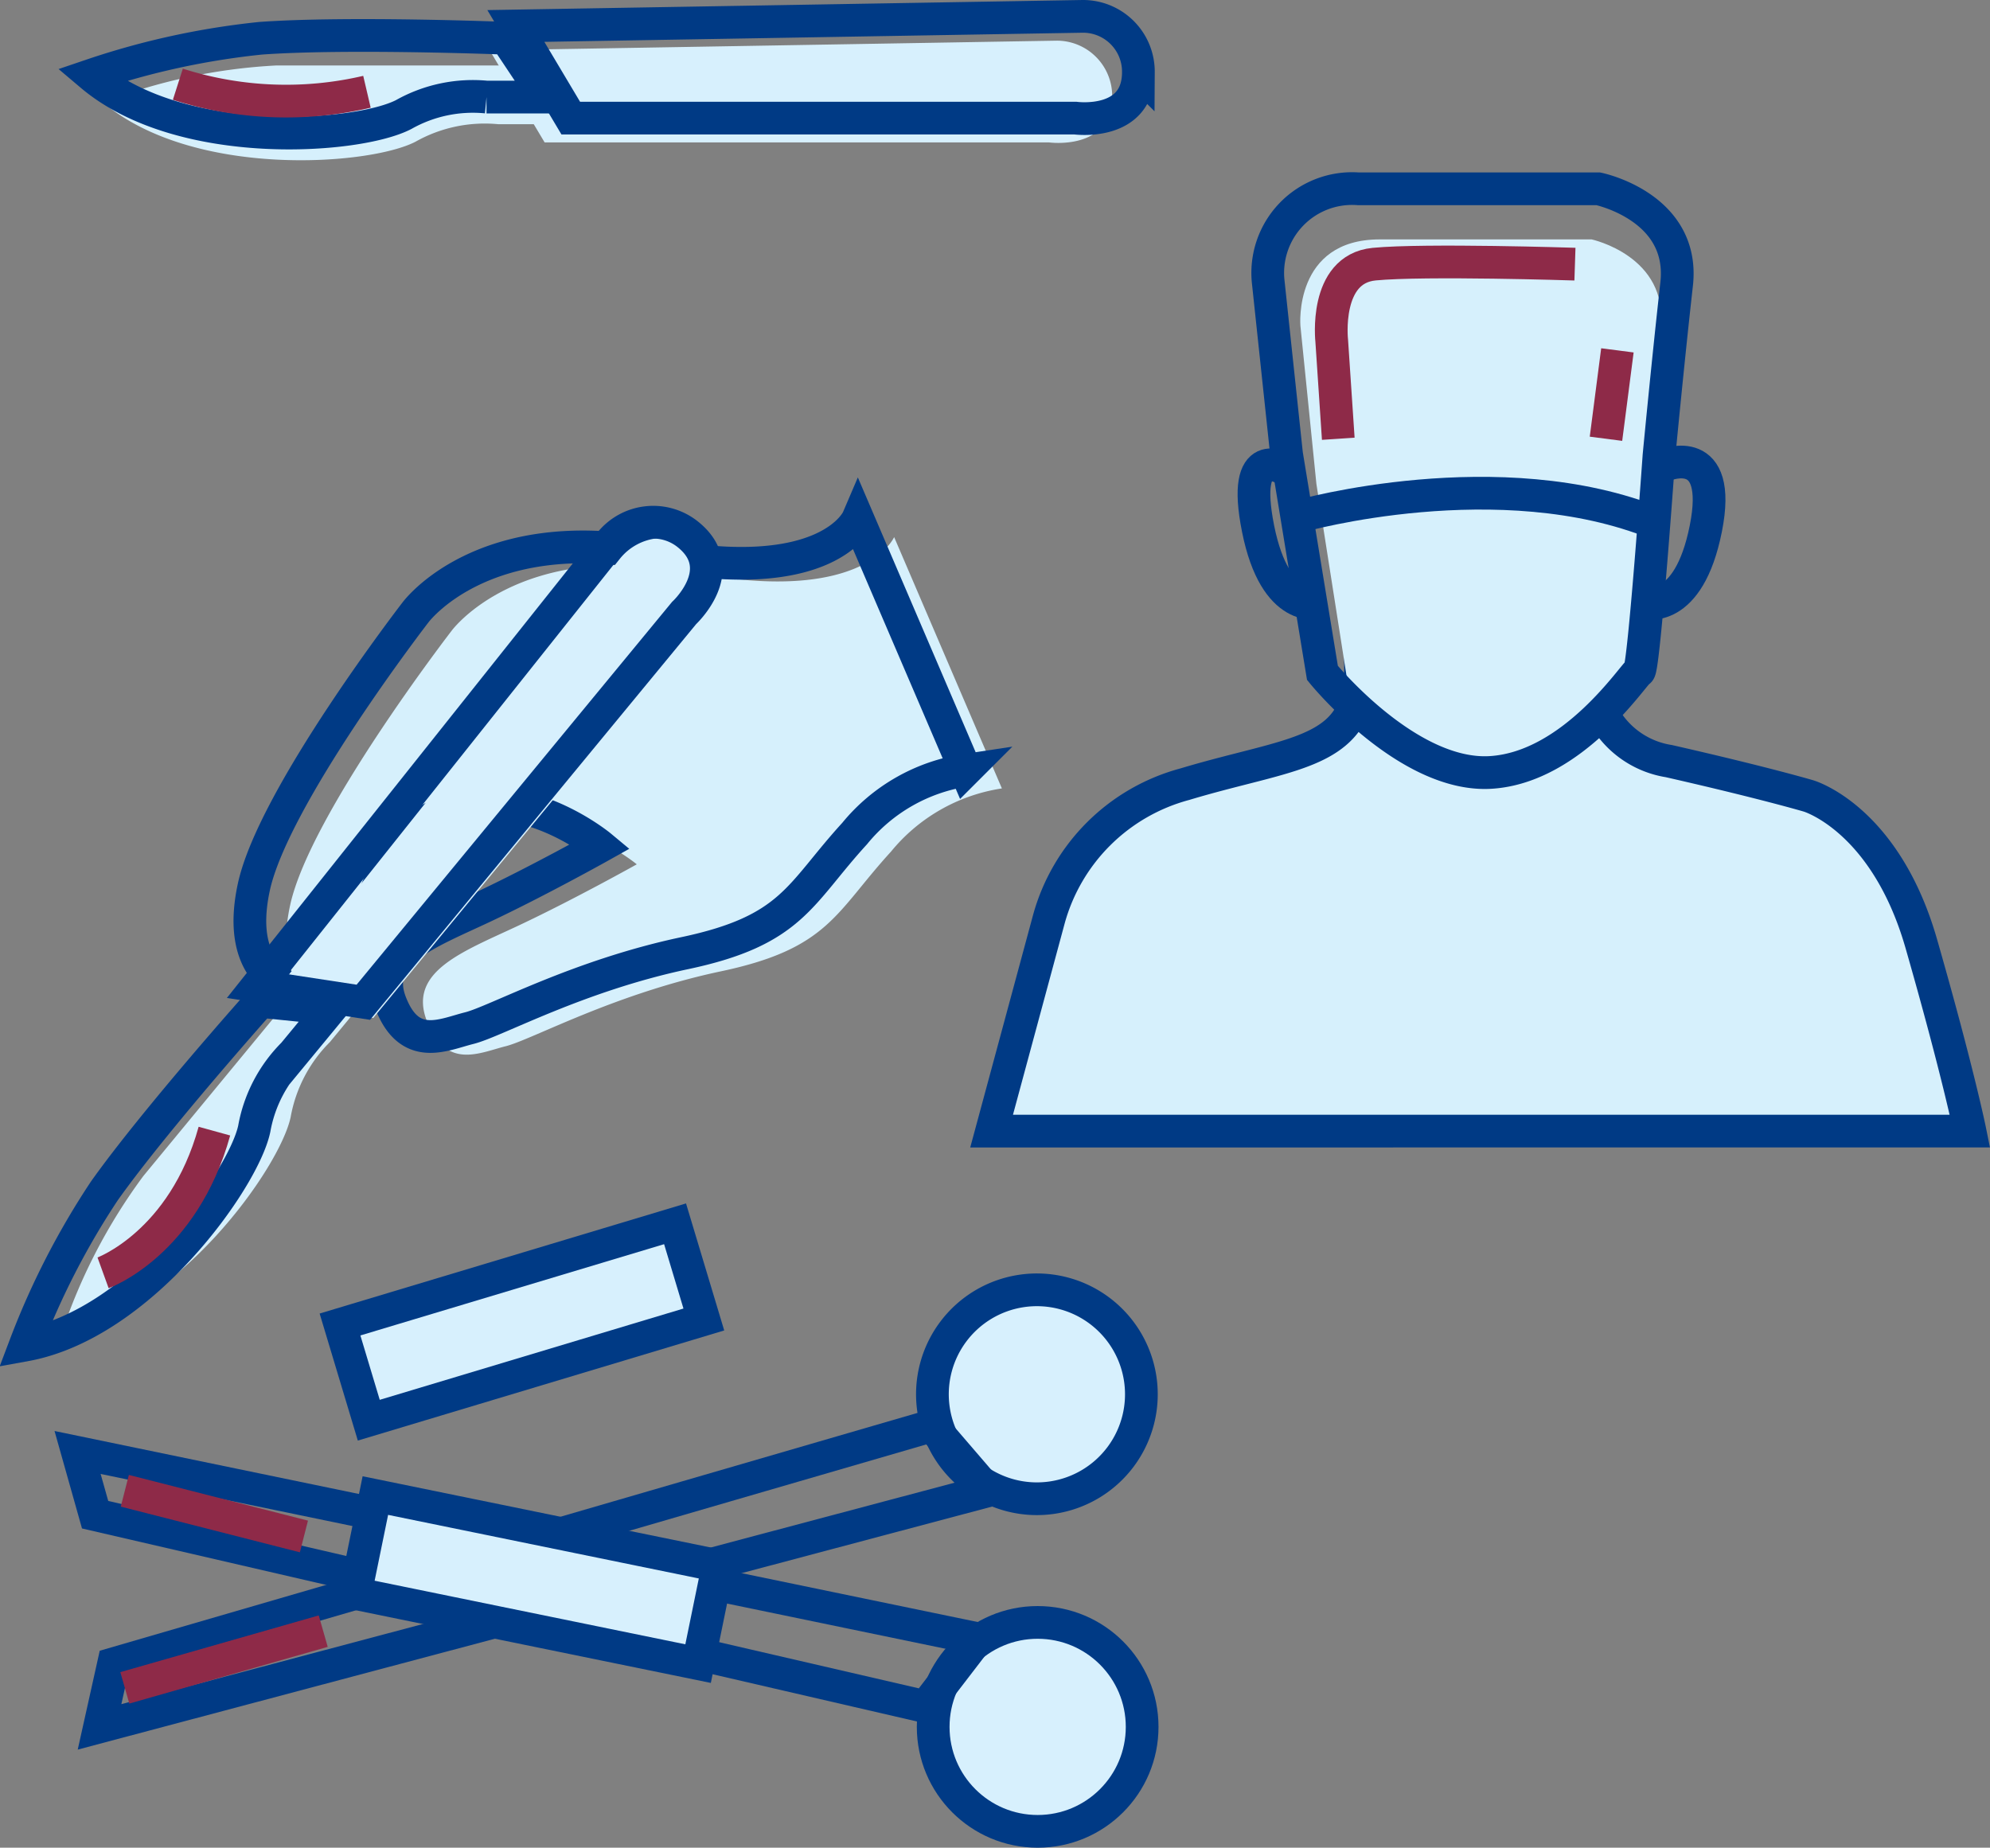 <svg xmlns="http://www.w3.org/2000/svg" width="79.062" height="73.42" viewBox="0 0 79.062 73.42">
    <rect x="0" y="0" width="79.062" height="73.42" fill="#808080" stroke="none"/>
    <g data-name="SURGICAL ONCOLOGY" transform="translate(-141.03 -20782.172)">
        <path data-name="Path 25299" d="m54.048 54.552 2.276-8.423a7.655 7.655 0 0 1 5.4-5.362c4.6-1.384 7.3-1.125 6.952-5.345h9.339a3.607 3.607 0 0 0 2.94 4.428c3.8.865 5.55 1.384 5.55 1.384s3.053.889 4.482 5.88c1.456 5.081 1.931 7.437 1.931 7.437z" transform="translate(126.378 20772.566)" style="fill:#d6f0fc"/>
        <path data-name="Path 25300" d="m54.048 54.552 2.276-8.423a7.655 7.655 0 0 1 5.4-5.362c4.6-1.384 7.3-1.125 6.952-5.345h9.339a3.607 3.607 0 0 0 2.94 4.428c3.8.865 5.55 1.384 5.55 1.384s3.053.889 4.482 5.88c1.456 5.081 1.931 7.437 1.931 7.437z" transform="translate(126.378 20772.566)" style="stroke:#003a85;fill:none;stroke-miterlimit:10;stroke-width:1.3px"/>
        <path data-name="Path 25301" d="M84.766 22.578s-.525 7.83-.7 7.89-2.289 3.527-5.208 3.706-5.894-3.646-5.894-3.646l-1.258-8.009-.636-6.29s-.283-3.429 3.151-3.429h8.419s3.059.657 2.747 3.507c-.306 2.789-.621 6.27-.621 6.27" transform="translate(121.624 20778.885)" style="fill:#d6f0fc"/>
        <path data-name="Path 25302" d="M69.714 25.388s-1.73-1.081-1.038 2.378 2.421 2.94 2.421 2.94" transform="translate(122.337 20775.414)" style="stroke:#003a85;fill:none;stroke-miterlimit:10;stroke-width:1.3px"/>
        <path data-name="Path 25303" d="M90.9 25.185s2.274-.921 1.583 2.538-2.421 2.94-2.421 2.94" transform="translate(116.318 20775.457)" style="stroke:#003a85;fill:none;stroke-miterlimit:10;stroke-width:1.3px"/>
        <path data-name="Path 25304" d="M84.823 20.617s-.6 8.5-.79 8.561S81.439 33 78.132 33.2s-6.68-3.956-6.68-3.956l-1.426-8.691-.726-6.826a3.351 3.351 0 0 1 3.569-3.719h9.541s3.466.712 3.113 3.8c-.341 3.032-.7 6.809-.7 6.809z" transform="translate(122.118 20779.666)" style="stroke:#003a85;fill:none;stroke-miterlimit:10;stroke-width:1.3px"/>
        <path data-name="Path 25305" d="M71.067 27.7s7.915-2.228 14.153.3" transform="translate(121.624 20774.977)" style="stroke:#003a85;fill:none;stroke-miterlimit:10;stroke-width:1.3px"/>
        <path data-name="Path 25306" d="M59.041 74.262a4.151 4.151 0 1 1-4.711-3.5 4.152 4.152 0 0 1 4.711 3.5" transform="translate(127.291 20762.707)" style="fill:#d7f0fd"/>
        <path data-name="Path 25307" d="M59.041 74.262a4.151 4.151 0 1 1-4.711-3.5 4.152 4.152 0 0 1 4.711 3.5z" transform="translate(127.291 20762.707)" style="stroke:#003a85;fill:none;stroke-miterlimit:10;stroke-width:1.3px"/>
        <path data-name="Path 25308" d="M4.868 90.181 40.156 80.8l-2.222-2.584-32.508 9.456z" transform="translate(140.117 20760.611)" style="stroke:#003a85;fill:none;stroke-miterlimit:10;stroke-width:1.3px"/>
        <path data-name="Rectangle 1502" transform="rotate(-16.73 70923.21 9891.914)" style="fill:#d7f0fd" d="M0 0h13.9v3.971H0z"/>
        <path data-name="Rectangle 1503" transform="rotate(-16.73 70923.21 9891.914)" style="stroke:#003a85;fill:none;stroke-miterlimit:10;stroke-width:1.3px" d="M0 0h13.9v3.971H0z"/>
        <path data-name="Path 25309" d="M59.13 93.209a4.151 4.151 0 1 1-4.151-4.151 4.151 4.151 0 0 1 4.151 4.151" transform="translate(127.278 20757.582)" style="fill:#d7f0fd"/>
        <circle data-name="Ellipse 216" cx="4.151" cy="4.151" r="4.151" transform="translate(178.105 20846.641)" style="stroke:#003a85;fill:none;stroke-miterlimit:10;stroke-width:1.3px"/>
        <path data-name="Path 25310" d="m3.656 79.689 35.757 7.4-2.074 2.7-32.986-7.627z" transform="translate(140.456 20760.199)" style="stroke:#003a85;fill:none;stroke-miterlimit:10;stroke-width:1.3px"/>
        <path data-name="Rectangle 1504" transform="rotate(-78.432 12849.838 10327.685)" style="fill:#d7f0fd" d="M0 0h3.971v13.9H0z"/>
        <path data-name="Rectangle 1505" transform="rotate(-78.432 12849.838 10327.685)" style="stroke:#003a85;fill:none;stroke-miterlimit:10;stroke-width:1.3px" d="M0 0h3.971v13.9H0z"/>
        <path data-name="Path 25311" d="M5.062 4.679a22.315 22.315 0 0 1 6.894-1.47h9.589L23.1 5.544h-2.333a5.6 5.6 0 0 0-3.286.692c-1.816.951-8.839 1.47-12.419-1.557" transform="translate(140.063 20781.564)" style="fill:#d6f0fc"/>
        <path data-name="Path 25312" d="m26.375 2.221 2.184 3.661H48.6s2.508.346 2.508-1.83A2.2 2.2 0 0 0 48.9 1.839z" transform="translate(134.109 20781.949)" style="fill:#d7f0fd"/>
        <path data-name="Path 25313" d="M4.41 3.133a30.725 30.725 0 0 1 6.733-1.47c3.476-.249 9.75 0 9.75 0L22.45 4h-2.336a5.6 5.6 0 0 0-3.286.692C15.012 5.641 7.989 6.16 4.41 3.133z" transform="translate(140.245 20782.029)" style="stroke:#003a85;fill:none;stroke-miterlimit:10;stroke-width:1.3px"/>
        <path data-name="Path 25314" d="M27.819.882 30 4.543h20.044s2.508.346 2.508-1.83A2.2 2.2 0 0 0 50.339.5z" transform="translate(133.706 20782.322)" style="stroke:#003a85;fill:none;stroke-miterlimit:10;stroke-width:1.3px"/>
        <path data-name="Path 25315" d="M16.9 47.891s-2.364-.447-1.586-4.05 6.417-10.908 6.417-10.908 2.663-3.643 9.538-2.32 8.042-1.4 8.042-1.4l4.281 9.987a7.056 7.056 0 0 0-4.41 2.516c-2.205 2.411-2.465 3.845-6.745 4.75s-7.523 2.72-8.561 2.979-2.376.958-3.133-1.012 1.447-2.749 3.652-3.787 4.691-2.43 4.691-2.43-3.459-2.874-6.67-1.13-2.373 7.581-5.516 6.8" transform="translate(137.243 20774.301)" style="fill:#d6f0fc"/>
        <path data-name="Path 25316" d="M14.9 46.891s-2.364-.447-1.586-4.05 6.417-10.908 6.417-10.908 2.663-3.643 9.538-2.32 8.042-1.4 8.042-1.4l4.281 9.987a7.056 7.056 0 0 0-4.41 2.516c-2.205 2.411-2.465 3.845-6.745 4.75s-7.523 2.72-8.561 2.979-2.376.958-3.133-1.012 1.447-2.749 3.652-3.787 4.691-2.43 4.691-2.43-3.459-2.874-6.67-1.13-2.373 7.583-5.516 6.805z" transform="translate(137.801 20774.58)" style="stroke:#003a85;fill:none;stroke-miterlimit:10;stroke-width:1.3px"/>
        <path data-name="Path 25317" d="M2.777 67.826a22.324 22.324 0 0 1 3.249-6.256l6.1-7.4 2.792.283-1.485 1.8a5.594 5.594 0 0 0-1.556 2.976c-.421 2.006-4.487 7.756-9.1 8.594" transform="translate(140.701 20767.33)" style="fill:#d6f0fc"/>
        <path data-name="Path 25318" d="m14.108 47.681 4.214.643 12.744-15.466s1.862-1.716.182-3.1a2.2 2.2 0 0 0-3.114.3z" transform="translate(137.536 20774.301)" style="fill:#d7f0fd"/>
        <path data-name="Path 25319" d="M.771 68.471a30.782 30.782 0 0 1 3.147-6.131c2.019-2.841 6.2-7.524 6.2-7.524l2.792.283-1.485 1.8a5.59 5.59 0 0 0-1.555 2.976c-.421 2.008-4.487 7.758-9.099 8.596z" transform="translate(141.262 20767.148)" style="stroke:#003a85;fill:none;stroke-miterlimit:10;stroke-width:1.3px"/>
        <path data-name="Path 25320" d="m13.563 46.812 4.214.643L30.52 31.989s1.862-1.716.182-3.1a2.2 2.2 0 0 0-3.113.3z" transform="translate(137.688 20774.543)" style="stroke:#003a85;fill:none;stroke-miterlimit:10;stroke-width:1.3px"/>
        <path data-name="Path 25321" d="M9.184 4.242a14.118 14.118 0 0 0 7.513.3" transform="translate(138.912 20781.277)" style="stroke:#8e2a48;fill:none;stroke-miterlimit:10;stroke-width:1.3px"/>
        <path data-name="Path 25322" d="M5.062 67.6s3.187-1.153 4.423-5.631" transform="translate(140.063 20765.15)" style="stroke:#8e2a48;fill:none;stroke-miterlimit:10;stroke-width:1.3px"/>
        <path data-name="Line 71" transform="translate(145.989 20841.41)" style="stroke:#8e2a48;fill:none;stroke-miterlimit:10;stroke-width:1.3px" d="m0 0 7.116 1.816"/>
        <path data-name="Line 72" transform="translate(145.989 20846.988)" style="stroke:#8e2a48;fill:none;stroke-miterlimit:10;stroke-width:1.3px" d="M0 2.253 7.883 0"/>
        <path data-name="Path 25323" d="m73.052 21.068-.26-3.891s-.324-2.854 1.686-3.048 7.977 0 7.977 0" transform="translate(121.147 20778.539)" style="stroke:#8e2a48;fill:none;stroke-miterlimit:10;stroke-width:1.3px"/>
        <path data-name="Line 73" transform="translate(204.835 20796.094)" style="stroke:#8e2a48;fill:none;stroke-miterlimit:10;stroke-width:1.3px" d="M.454 0 0 3.513"/>
    </g>
</svg>
